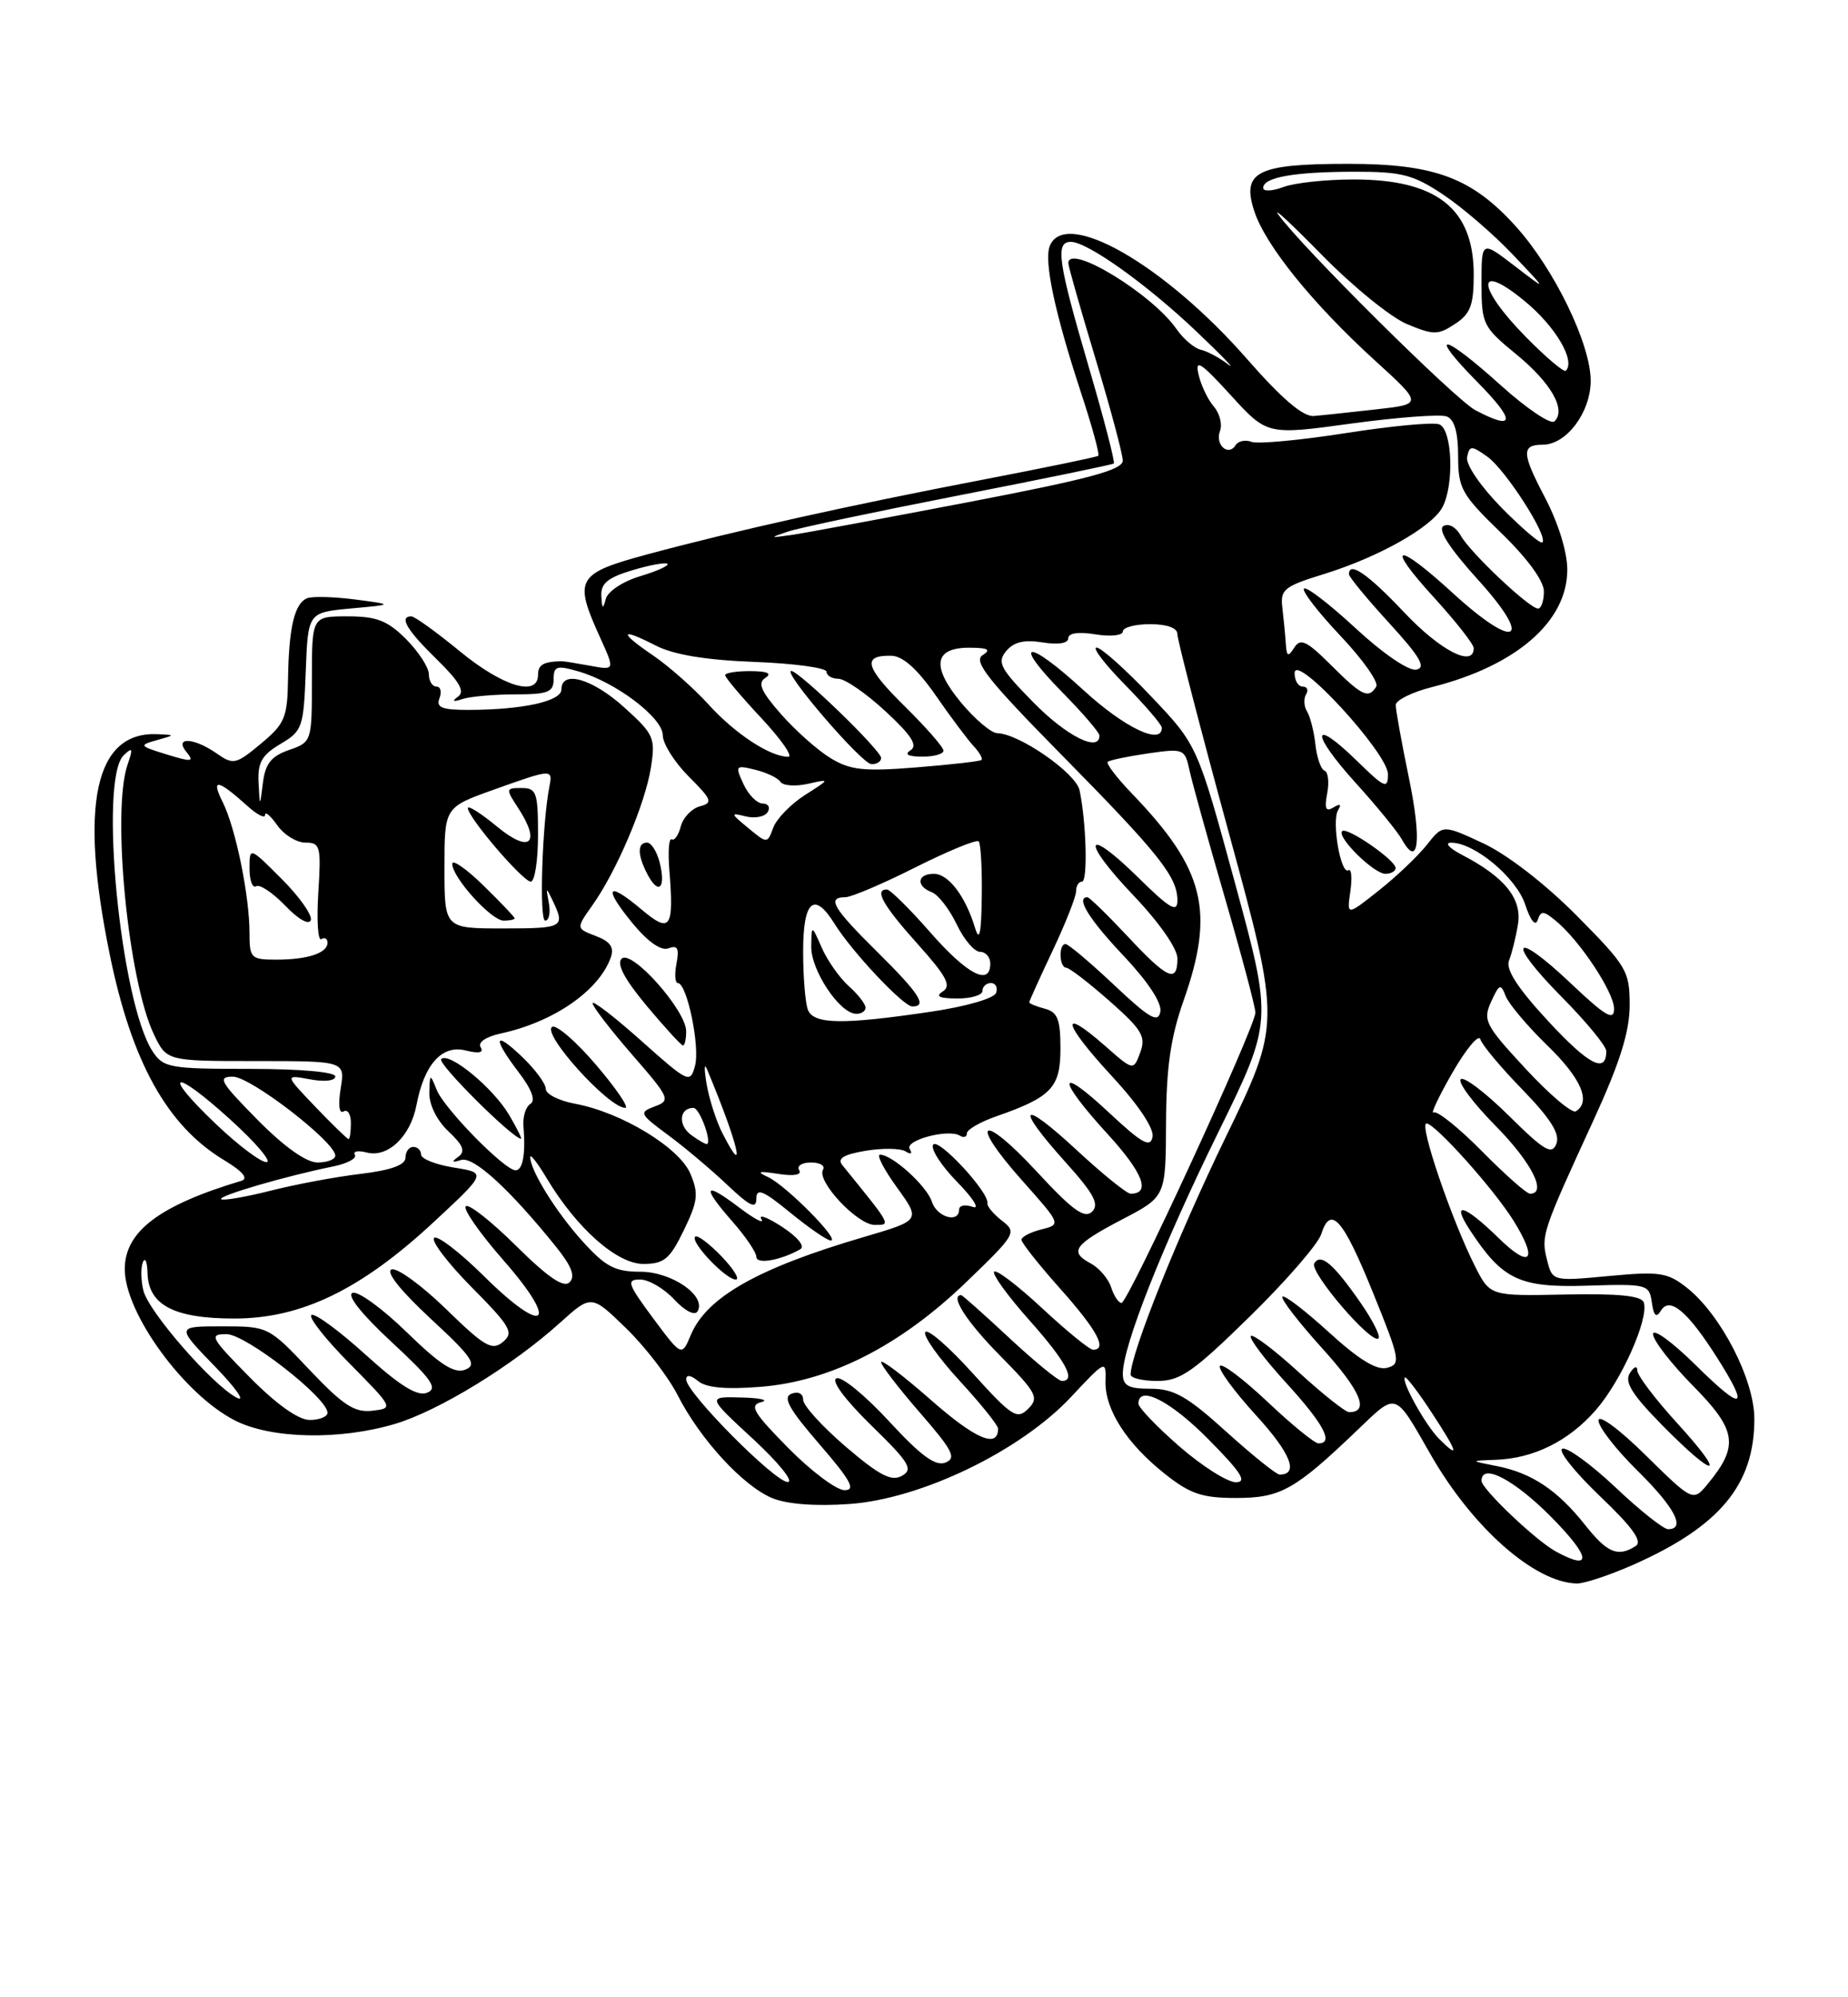 <?xml version="1.0" encoding="UTF-8" standalone="no"?>
<!DOCTYPE svg PUBLIC "-//W3C//DTD SVG 1.1//EN" "http://www.w3.org/Graphics/SVG/1.1/DTD/svg11.dtd" >
<svg xmlns="http://www.w3.org/2000/svg" xmlns:xlink="http://www.w3.org/1999/xlink" version="1.1" viewBox="0 0 237 256">
 <g >
 <path fill="currentColor"
d=" M 209.46 200.56 C 220.55 195.65 225.01 190.29 224.99 181.85 C 224.98 176.80 220.68 168.47 216.32 165.04 C 213.85 163.09 212.82 162.94 206.33 163.55 C 199.09 164.23 199.09 164.23 198.39 161.44 C 197.62 158.36 197.78 157.89 204.40 143.50 C 207.75 136.19 208.99 132.25 209.00 128.85 C 209.00 124.45 208.64 123.85 202.20 117.35 C 198.17 113.29 193.29 109.52 190.22 108.09 C 185.04 105.68 185.04 105.68 183.00 108.27 C 181.88 109.69 179.11 112.33 176.84 114.13 C 172.72 117.39 172.72 117.39 173.18 114.25 C 173.43 112.52 173.32 111.30 172.93 111.54 C 171.94 112.16 170.75 105.22 171.61 103.83 C 172.07 103.08 171.86 102.97 171.01 103.49 C 170.03 104.10 169.83 103.65 170.21 101.68 C 170.48 100.25 170.33 98.94 169.87 98.78 C 169.41 98.63 168.89 97.13 168.70 95.45 C 168.52 93.78 168.04 91.87 167.63 91.20 C 167.22 90.54 167.16 89.55 167.50 89.00 C 167.84 88.45 167.64 88.00 167.06 88.00 C 166.48 88.00 166.02 87.21 166.03 86.25 C 166.09 83.60 178.00 96.53 178.00 99.23 C 178.00 101.18 177.58 101.00 174.02 97.52 C 168.18 91.82 168.03 93.90 173.81 100.29 C 176.54 103.30 179.24 106.60 179.81 107.63 C 181.93 111.41 182.35 107.69 180.69 99.72 C 179.76 95.20 178.99 90.99 179.00 90.37 C 179.00 89.75 181.09 88.71 183.63 88.07 C 194.44 85.35 201.00 79.67 201.00 73.02 C 201.00 70.74 199.83 66.98 198.09 63.68 C 195.15 58.08 195.11 57.00 197.85 57.00 C 200.89 57.00 204.00 52.85 204.00 48.80 C 204.00 44.10 199.33 34.48 194.41 29.03 C 188.76 22.77 184.00 21.00 172.88 21.00 C 161.17 21.00 159.19 22.01 160.87 27.10 C 162.31 31.47 168.34 38.92 176.27 46.15 C 182.48 51.80 182.48 51.80 176.49 52.47 C 173.20 52.84 169.60 53.23 168.49 53.32 C 167.13 53.44 164.39 51.11 159.96 46.05 C 149.31 33.88 136.53 26.58 134.62 31.56 C 133.87 33.51 135.30 40.18 138.63 50.31 C 140.05 54.61 141.05 58.26 140.85 58.42 C 140.66 58.58 133.97 59.96 126.00 61.49 C 108.76 64.80 94.14 68.06 83.07 71.04 C 73.93 73.51 73.54 74.19 76.96 81.71 C 78.87 85.92 78.87 85.92 75.68 85.33 C 73.93 85.01 72.28 84.74 72.00 84.75 C 69.68 84.81 69.00 85.20 69.00 86.50 C 69.00 89.36 64.50 88.01 59.00 83.50 C 55.98 81.02 53.17 79.00 52.76 79.00 C 51.13 79.00 52.17 80.76 55.99 84.49 C 58.93 87.36 59.66 88.63 58.74 89.29 C 57.90 89.90 58.09 90.00 59.33 89.59 C 60.34 89.27 63.38 89.00 66.08 89.00 C 70.27 89.00 71.00 88.72 71.00 87.07 C 71.00 85.38 71.39 85.25 74.16 86.05 C 78.96 87.42 85.00 91.99 85.00 94.24 C 85.00 95.32 86.50 97.70 88.33 99.53 C 91.31 102.51 91.46 102.91 89.75 103.35 C 88.71 103.63 87.61 104.78 87.31 105.91 C 87.02 107.05 86.49 107.80 86.14 107.58 C 85.79 107.37 85.65 109.13 85.84 111.49 C 86.45 119.07 85.98 119.70 82.21 116.52 C 77.83 112.84 77.32 113.72 81.15 118.37 C 83.11 120.74 84.79 121.91 85.74 121.55 C 86.89 121.10 87.13 121.55 86.76 123.49 C 86.49 124.87 86.57 126.00 86.93 126.00 C 88.10 126.00 89.79 134.13 89.14 136.58 C 88.52 138.90 88.31 138.81 82.25 133.41 C 78.81 130.34 76.00 128.18 76.00 128.59 C 76.00 129.01 78.28 131.97 81.07 135.18 C 85.91 140.74 86.04 141.05 83.98 141.81 C 81.92 142.58 82.00 142.76 85.65 145.46 C 87.77 147.02 91.19 149.90 93.25 151.85 C 96.17 154.62 97.00 155.01 97.00 153.64 C 97.00 152.22 97.87 152.58 101.35 155.43 C 103.75 157.39 106.09 159.00 106.55 159.00 C 107.80 159.00 100.82 151.95 98.50 150.87 C 96.96 150.16 97.25 150.06 99.80 150.46 C 101.83 150.77 102.87 150.59 102.49 149.98 C 102.16 149.44 102.84 149.00 104.00 149.00 C 105.16 149.00 105.86 149.41 105.55 149.92 C 104.67 151.35 109.95 157.00 112.18 157.00 C 114.30 157.00 114.40 157.19 108.02 149.33 C 107.34 148.49 108.18 147.98 111.00 147.50 C 113.16 147.14 115.46 147.17 116.12 147.57 C 116.82 148.01 117.05 147.88 116.67 147.28 C 115.97 146.15 121.62 144.65 123.10 145.56 C 123.60 145.87 124.00 145.73 124.00 145.26 C 124.00 144.79 125.69 143.81 127.75 143.09 C 134.86 140.61 136.00 139.41 136.00 134.38 C 136.00 130.65 135.63 129.72 134.00 129.29 C 132.90 129.00 132.00 128.63 132.00 128.47 C 132.00 128.31 133.35 125.33 135.00 121.84 C 136.65 118.35 138.00 114.94 138.00 114.25 C 138.00 113.56 138.34 113.00 138.76 113.00 C 139.52 113.00 139.32 105.39 138.45 101.29 C 137.98 99.08 130.68 94.02 127.91 93.98 C 127.14 93.97 125.04 92.20 123.25 90.05 C 119.40 85.41 119.77 82.99 124.36 83.02 C 126.74 83.03 127.14 83.26 126.00 83.99 C 124.79 84.76 126.78 87.25 136.11 96.72 C 148.69 109.48 151.00 112.39 151.00 115.43 C 151.00 117.03 150.02 116.46 146.02 112.52 C 139.07 105.68 138.53 107.61 145.38 114.79 C 148.65 118.22 151.00 121.58 151.00 122.84 C 151.00 126.07 149.75 125.51 144.60 120.00 C 142.02 117.25 139.71 115.00 139.46 115.00 C 137.92 115.00 139.65 117.81 144.09 122.50 C 147.24 125.84 149.03 128.56 148.81 129.69 C 148.52 131.16 147.41 130.52 142.88 126.25 C 139.81 123.36 137.01 121.00 136.65 121.00 C 135.74 121.00 135.83 123.99 136.75 124.04 C 137.16 124.06 139.66 125.98 142.30 128.31 C 146.46 131.98 146.99 132.86 146.23 134.90 C 145.36 137.26 145.36 137.26 141.65 133.99 C 135.80 128.87 136.33 131.16 142.53 137.86 C 145.97 141.57 148.02 144.63 147.81 145.72 C 147.53 147.16 146.46 146.56 142.23 142.61 C 135.55 136.37 135.45 138.14 142.08 145.39 C 146.60 150.34 147.62 153.00 145.00 153.00 C 144.51 153.00 141.39 150.48 138.06 147.39 C 130.88 140.75 130.07 141.64 136.64 148.95 C 140.30 153.01 141.02 154.37 140.05 155.31 C 139.09 156.24 137.55 155.13 133.00 150.21 C 125.85 142.48 124.11 143.48 131.09 151.31 C 136.10 156.94 136.10 156.94 133.55 157.58 C 132.15 157.93 131.00 158.53 131.00 158.91 C 131.00 159.29 133.25 162.13 136.00 165.21 C 140.71 170.50 142.06 173.00 140.18 173.00 C 139.73 173.00 136.79 170.60 133.64 167.67 C 130.49 164.74 127.72 162.64 127.49 163.01 C 127.26 163.38 129.31 166.19 132.04 169.25 C 136.71 174.50 138.05 177.00 136.18 177.00 C 135.73 177.00 132.71 174.53 129.45 171.50 C 126.20 168.47 123.42 166.00 123.27 166.00 C 121.77 166.00 123.95 169.40 128.22 173.72 C 132.95 178.52 133.29 179.14 131.86 180.57 C 130.44 181.99 129.78 181.58 124.74 176.01 C 121.69 172.63 118.96 170.26 118.66 170.74 C 118.37 171.21 120.35 174.02 123.06 176.97 C 125.78 179.92 128.00 182.69 128.00 183.11 C 128.00 185.69 125.12 184.47 119.46 179.50 C 115.91 176.38 113.00 174.17 113.00 174.59 C 113.00 175.00 115.24 177.92 117.98 181.07 C 122.21 185.93 122.70 186.90 121.23 187.47 C 119.95 187.96 118.06 186.56 114.00 182.15 C 110.97 178.87 107.95 176.39 107.28 176.66 C 106.55 176.95 108.33 179.36 111.72 182.68 C 116.63 187.46 117.16 188.33 115.67 189.16 C 114.33 189.92 112.78 189.11 108.48 185.44 C 105.47 182.86 103.00 180.15 103.00 179.41 C 103.00 178.62 102.38 178.30 101.50 178.64 C 100.34 179.08 101.19 180.60 105.09 185.11 C 109.10 189.74 109.79 191.00 108.31 191.00 C 107.28 191.00 104.03 188.57 101.10 185.60 C 96.61 181.05 96.06 180.12 97.63 179.71 C 98.66 179.45 97.51 179.18 95.09 179.12 C 90.68 179.00 90.68 179.00 96.59 184.45 C 99.84 187.46 101.84 189.93 101.03 189.95 C 99.41 190.00 88.00 178.49 88.00 176.81 C 88.00 176.16 88.59 176.24 89.52 177.01 C 90.55 177.87 93.10 178.11 97.57 177.75 C 106.52 177.03 115.42 172.50 123.87 164.38 C 130.30 158.19 130.44 157.95 128.50 156.46 C 127.40 155.61 126.56 154.60 126.63 154.21 C 126.87 152.83 120.28 145.74 119.67 146.72 C 119.33 147.27 120.73 149.43 122.78 151.52 C 124.82 153.61 125.71 155.04 124.75 154.69 C 123.79 154.35 123.00 154.50 123.00 155.03 C 123.00 156.84 120.14 156.01 119.51 154.03 C 118.87 152.02 114.44 148.00 112.86 148.00 C 112.38 148.00 113.36 149.89 115.03 152.20 C 118.08 156.41 118.08 156.41 110.79 158.55 C 97.21 162.53 90.64 166.25 88.60 171.09 C 87.43 173.89 87.43 173.89 83.75 168.95 C 80.48 164.54 80.30 164.00 82.09 164.00 C 83.19 164.00 85.16 165.15 86.46 166.55 C 87.82 168.02 89.09 168.67 89.45 168.09 C 90.66 166.12 86.17 163.00 82.12 163.00 C 78.86 163.00 77.65 162.36 74.67 159.06 C 71.28 155.30 68.00 150.01 68.00 148.30 C 68.01 147.86 68.95 149.07 70.10 151.00 C 73.94 157.42 79.11 162.00 82.50 162.00 C 85.16 162.00 85.90 161.39 87.69 157.70 C 89.50 153.97 89.62 152.99 88.54 150.44 C 87.13 147.08 79.69 142.57 73.75 141.47 C 71.69 141.09 70.00 140.24 70.00 139.58 C 70.00 138.91 68.65 137.08 67.00 135.50 C 63.33 131.98 63.11 132.96 66.55 137.48 C 68.19 139.63 68.72 141.06 68.02 141.49 C 67.43 141.85 67.03 143.13 67.13 144.33 C 67.43 147.90 67.05 150.00 66.12 150.00 C 64.72 150.00 56.99 142.12 56.01 139.70 C 55.15 137.57 55.12 137.58 55.06 140.08 C 55.03 141.59 56.03 143.62 57.51 145.01 C 59.42 146.80 59.72 147.59 58.76 148.28 C 57.85 148.94 57.95 149.05 59.12 148.68 C 60.72 148.17 65.34 152.39 71.38 159.89 C 73.31 162.30 73.80 163.60 73.05 164.35 C 72.29 165.11 70.29 163.74 66.18 159.68 C 63.00 156.53 60.09 154.24 59.73 154.61 C 59.36 154.97 61.55 158.09 64.58 161.55 C 71.82 169.80 69.94 171.35 62.09 163.59 C 58.96 160.49 56.06 158.27 55.67 158.67 C 55.27 159.06 57.46 161.93 60.53 165.03 C 65.50 170.05 65.93 170.81 64.50 172.00 C 63.11 173.16 62.14 172.60 57.20 167.78 C 54.06 164.73 50.92 162.45 50.22 162.71 C 49.43 163.00 51.36 165.43 55.22 169.01 C 60.57 173.96 61.23 174.93 59.67 175.55 C 58.28 176.10 56.46 174.94 52.17 170.76 C 49.05 167.72 45.92 165.45 45.22 165.71 C 44.43 166.00 46.36 168.43 50.22 172.01 C 55.38 176.79 56.19 177.95 54.77 178.51 C 53.52 179.01 51.31 177.64 46.88 173.63 C 43.49 170.56 40.37 168.27 39.94 168.54 C 39.51 168.81 41.71 171.61 44.83 174.76 C 50.48 180.48 50.49 180.50 47.73 180.82 C 45.47 181.08 43.99 180.11 39.69 175.57 C 34.45 170.03 34.39 170.00 28.50 170.00 C 22.58 170.00 22.58 170.00 27.54 175.12 C 30.27 177.93 31.54 179.75 30.37 179.15 C 27.29 177.57 19.08 168.17 18.39 165.42 C 18.07 164.14 18.04 162.50 18.32 161.79 C 18.61 161.08 18.88 161.71 18.92 163.19 C 19.04 167.28 22.34 169.00 30.06 169.00 C 38.65 169.00 46.30 165.30 55.64 156.62 C 62.42 150.32 62.42 150.32 58.21 149.65 C 55.89 149.28 54.00 148.53 54.00 147.99 C 54.00 147.44 53.55 147.00 53.00 147.00 C 52.45 147.00 52.00 147.62 52.00 148.38 C 52.00 149.32 50.15 149.99 46.25 150.46 C 43.09 150.83 37.86 151.81 34.64 152.63 C 31.42 153.44 28.59 153.92 28.36 153.70 C 27.94 153.28 36.71 150.72 42.76 149.50 C 44.55 149.13 45.79 148.47 45.51 148.01 C 45.23 147.56 45.91 147.43 47.03 147.72 C 49.74 148.43 52.65 145.65 53.41 141.65 C 54.39 136.43 56.68 133.88 59.71 134.64 C 61.42 135.07 62.08 134.93 61.64 134.23 C 61.25 133.60 62.31 132.88 64.24 132.46 C 71.00 131.00 76.82 126.98 78.33 122.72 C 78.79 121.42 78.27 120.67 76.41 119.97 C 73.87 119.00 73.87 119.00 75.96 116.05 C 79.06 111.71 82.73 103.08 83.47 98.42 C 84.08 94.58 83.88 94.12 80.06 90.67 C 75.96 86.97 72.00 85.84 72.00 88.37 C 72.00 89.88 67.06 90.97 60.14 90.99 C 56.68 91.00 55.90 90.69 56.36 89.50 C 56.68 88.67 56.50 88.00 55.97 88.00 C 55.44 88.00 55.00 87.29 55.00 86.42 C 55.00 85.56 53.68 83.53 52.08 81.92 C 49.70 79.54 48.30 79.00 44.58 79.00 C 40.00 79.00 40.00 79.00 40.00 87.05 C 40.00 95.06 39.99 95.11 37.06 96.13 C 34.79 96.92 34.02 97.88 33.72 100.33 C 33.32 103.50 33.32 103.50 33.16 100.31 C 33.03 97.74 33.58 96.77 35.96 95.36 C 38.78 93.70 38.94 93.24 39.21 86.06 C 39.50 78.50 39.50 78.50 45.00 77.99 C 50.50 77.49 50.50 77.49 45.57 76.84 C 42.85 76.49 40.08 76.41 39.41 76.67 C 37.78 77.30 37.04 80.38 36.94 87.00 C 36.86 91.99 36.54 92.76 33.45 95.33 C 30.26 97.98 29.92 98.06 27.80 96.58 C 24.85 94.51 22.26 94.41 23.94 96.42 C 24.95 97.65 24.59 97.69 21.38 96.70 C 17.87 95.62 17.79 95.52 20.07 94.88 C 22.50 94.20 22.50 94.20 20.18 94.10 C 12.18 93.75 10.14 103.07 14.05 122.22 C 16.87 136.09 21.42 144.29 28.74 148.70 C 31.14 150.15 31.90 151.06 30.95 151.35 C 20.42 154.50 16.00 157.85 16.00 162.67 C 16.00 168.30 23.59 178.73 30.12 182.06 C 34.76 184.43 43.54 184.62 50.64 182.51 C 56.24 180.85 65.75 175.03 71.82 169.54 C 75.84 165.92 75.84 165.92 80.29 170.24 C 82.74 172.62 85.72 176.49 86.91 178.83 C 89.79 184.48 95.30 190.47 99.04 192.02 C 100.94 192.80 104.61 193.08 108.96 192.77 C 118.17 192.11 130.88 185.97 137.36 179.05 C 141.78 174.32 141.86 174.29 141.78 177.04 C 141.68 180.64 144.48 185.02 149.39 188.91 C 152.61 191.47 154.17 192.00 158.50 192.00 C 164.23 192.00 166.04 190.99 174.09 183.29 C 179.19 178.41 178.81 178.28 183.48 186.44 C 188.84 195.81 196.81 202.84 202.22 202.96 C 203.17 202.98 206.42 201.90 209.46 200.56 Z  M 92.51 161.01 C 90.93 159.37 89.42 158.24 89.15 158.51 C 88.49 159.17 93.07 164.00 94.36 164.00 C 94.92 164.00 94.09 162.65 92.51 161.01 Z  M 102.62 160.13 C 103.28 159.76 102.34 158.59 100.32 157.26 C 98.43 156.03 97.23 155.58 97.65 156.26 C 98.06 156.94 96.73 156.24 94.70 154.70 C 90.22 151.31 89.96 152.05 94.00 156.65 C 95.65 158.53 97.00 160.53 97.00 161.10 C 97.00 162.09 100.09 161.55 102.62 160.13 Z  M 65.31 142.93 C 63.24 139.42 57.57 134.76 56.58 135.75 C 56.05 136.28 65.58 145.78 66.81 145.96 C 66.98 145.98 66.30 144.62 65.31 142.93 Z  M 76.46 136.51 C 73.89 133.49 71.34 131.29 70.81 131.62 C 69.44 132.47 78.05 142.00 80.19 142.00 C 80.72 142.00 79.04 139.53 76.46 136.51 Z  M 88.00 132.18 C 88.00 129.51 80.98 121.62 79.72 122.88 C 79.05 123.55 80.11 125.54 82.95 128.94 C 85.28 131.72 87.37 134.00 87.59 134.00 C 87.82 134.00 88.00 133.18 88.00 132.18 Z  M 84.60 110.55 C 84.25 109.15 83.52 108.00 82.98 108.00 C 81.70 108.00 81.74 109.64 83.08 112.15 C 84.49 114.78 85.42 113.80 84.60 110.55 Z  M 178.98 111.25 C 178.96 110.23 172.73 105.94 172.13 106.53 C 171.39 107.27 176.19 112.00 177.67 112.00 C 178.40 112.00 178.99 111.66 178.98 111.25 Z  M 199.50 198.84 C 196.92 197.42 190.00 190.83 190.00 189.80 C 190.00 187.45 194.21 189.65 199.00 194.50 C 204.04 199.60 204.25 201.45 199.50 198.84 Z  M 203.29 195.47 C 199.77 191.02 196.46 188.80 192.00 187.92 C 188.50 187.23 188.50 187.23 191.78 187.11 C 196.67 186.94 201.16 184.73 204.64 180.75 C 207.91 177.03 211.50 169.00 210.81 166.94 C 210.53 166.08 207.57 165.78 200.75 165.92 C 191.10 166.12 191.10 166.12 189.17 162.31 C 186.15 156.33 181.95 144.00 182.94 144.00 C 184.05 144.00 191.63 152.46 194.13 156.50 C 197.28 161.57 196.30 162.70 192.21 158.70 C 187.77 154.37 186.04 153.88 188.51 157.66 C 192.69 164.03 194.84 165.06 203.50 164.79 C 211.26 164.55 211.51 164.61 211.84 166.93 C 212.09 168.68 212.41 168.96 213.01 167.98 C 214.14 166.15 216.42 168.06 220.17 173.95 C 224.45 180.68 223.59 181.02 217.50 175.00 C 214.47 172.01 212.00 170.21 212.00 171.00 C 212.00 171.79 214.31 174.77 217.13 177.63 C 222.72 183.29 223.03 185.30 219.08 190.12 C 217.13 192.50 217.13 192.50 211.06 186.53 C 207.64 183.16 205.00 181.22 205.00 182.07 C 205.00 182.90 207.25 185.79 210.00 188.50 C 214.78 193.21 216.24 196.00 213.93 196.00 C 213.33 196.00 210.30 193.59 207.18 190.64 C 204.05 187.69 200.99 185.46 200.37 185.68 C 199.75 185.90 201.90 188.62 205.14 191.72 C 209.37 195.75 210.69 197.58 209.77 198.16 C 207.48 199.62 206.13 199.05 203.29 195.47 Z  M 215.10 182.42 C 212.30 179.35 209.99 176.31 209.98 175.67 C 209.98 175.00 209.56 175.14 209.02 176.00 C 208.30 177.14 209.31 178.76 213.25 182.75 C 220.15 189.74 221.56 189.49 215.10 182.42 Z  M 151.25 185.39 C 148.36 182.87 146.00 180.41 146.00 179.91 C 146.00 177.46 150.12 179.56 155.00 184.50 C 159.21 188.76 159.99 189.99 158.47 189.98 C 157.38 189.96 154.14 187.90 151.25 185.39 Z  M 157.26 183.50 C 152.27 178.98 150.54 178.00 147.59 178.00 C 144.70 178.00 144.00 177.62 144.00 176.06 C 144.00 172.54 149.07 159.72 156.20 145.21 C 163.21 130.93 163.21 130.93 158.39 113.21 C 153.56 95.50 153.56 95.50 147.62 89.25 C 144.36 85.81 141.21 83.00 140.63 83.00 C 140.05 83.00 141.70 85.15 144.29 87.78 C 146.88 90.42 149.00 92.89 149.00 93.28 C 149.00 95.58 144.17 93.25 138.91 88.42 C 131.64 81.74 129.64 82.04 136.31 88.81 C 138.89 91.43 141.00 93.89 141.00 94.28 C 141.00 96.47 136.80 94.37 132.55 90.05 C 128.27 85.70 127.84 84.90 129.04 83.45 C 130.01 82.28 131.37 81.96 133.70 82.34 C 135.71 82.66 137.00 82.46 137.00 81.81 C 137.00 81.14 138.33 80.95 140.50 81.31 C 142.43 81.62 144.00 81.45 144.00 80.94 C 144.00 80.42 145.57 80.00 147.50 80.00 C 149.64 80.00 151.00 80.49 150.99 81.25 C 150.98 81.94 153.96 93.45 157.62 106.84 C 164.26 131.18 164.26 131.18 157.15 145.84 C 151.01 158.49 145.00 173.50 145.00 176.18 C 145.00 176.63 146.54 177.00 148.43 177.00 C 151.37 177.00 153.04 175.84 160.28 168.74 C 164.92 164.20 169.04 159.45 169.44 158.19 C 170.65 154.39 172.23 156.18 176.10 165.73 C 179.56 174.26 179.67 174.85 177.88 175.32 C 176.56 175.67 174.25 174.25 170.45 170.78 C 167.41 168.01 164.72 165.94 164.47 166.20 C 164.21 166.45 166.51 169.43 169.57 172.82 C 174.52 178.28 175.66 181.00 173.02 181.00 C 172.55 181.00 169.63 178.69 166.55 175.87 C 163.46 173.05 160.70 170.96 160.42 171.24 C 160.15 171.52 162.19 174.23 164.96 177.26 C 169.76 182.52 171.09 185.00 169.09 185.00 C 168.59 185.00 165.65 182.60 162.55 179.67 C 159.44 176.74 156.70 174.67 156.45 175.08 C 156.20 175.49 158.28 178.33 161.07 181.39 C 165.53 186.26 166.62 189.00 164.11 189.00 C 163.69 189.00 160.61 186.53 157.26 183.50 Z  M 174.53 167.04 C 171.01 161.97 169.38 160.57 168.55 161.93 C 167.88 163.01 175.93 172.40 176.79 171.54 C 177.07 171.26 176.05 169.24 174.53 167.04 Z  M 184.55 184.41 C 182.82 182.68 179.65 176.98 180.18 176.55 C 180.35 176.41 181.93 178.48 183.67 181.15 C 186.99 186.22 187.22 187.08 184.55 184.41 Z  M 32.00 176.50 C 27.00 171.44 26.76 171.00 29.05 171.00 C 31.51 171.00 42.00 179.17 42.00 181.08 C 42.00 181.58 40.97 182.00 39.72 182.00 C 38.27 182.00 35.43 179.98 32.00 176.50 Z  M 142.50 165.00 C 142.15 163.90 140.97 162.52 139.87 161.93 C 137.07 160.43 137.73 159.53 144.00 156.25 C 149.50 153.38 149.50 153.38 149.54 143.94 C 149.57 136.84 150.13 132.95 151.79 128.25 C 155.83 116.80 154.50 111.42 145.22 101.77 C 143.24 99.72 141.83 97.86 142.06 97.65 C 142.30 97.43 144.62 96.95 147.22 96.57 C 151.79 95.91 151.95 95.97 152.54 98.69 C 152.87 100.24 154.91 107.58 157.07 115.01 C 159.23 122.44 161.00 129.09 161.00 129.79 C 161.00 131.61 144.67 167.00 143.83 167.00 C 143.45 167.00 142.85 166.10 142.50 165.00 Z  M 190.05 147.55 C 187.08 144.55 184.30 142.32 183.86 142.59 C 183.42 142.86 184.50 140.57 186.26 137.50 C 188.03 134.43 189.64 132.50 189.85 133.21 C 190.06 133.92 192.49 136.83 195.26 139.67 C 198.88 143.41 200.09 145.33 199.60 146.60 C 199.03 148.08 198.06 147.51 193.49 142.99 C 190.50 140.03 187.73 137.94 187.33 138.33 C 186.94 138.73 188.95 141.41 191.81 144.31 C 196.41 148.97 198.46 153.00 196.22 153.00 C 195.78 153.00 193.01 150.55 190.05 147.55 Z  M 27.69 144.07 C 20.58 137.30 22.17 136.80 29.54 143.50 C 32.82 146.47 34.90 148.93 34.18 148.95 C 33.45 148.98 30.53 146.78 27.69 144.07 Z  M 33.00 143.50 C 28.22 138.66 27.85 138.00 29.87 138.00 C 32.14 138.00 43.00 146.38 43.00 148.12 C 43.00 148.60 41.97 149.00 40.72 149.00 C 39.27 149.00 36.43 146.98 33.00 143.50 Z  M 92.65 145.25 C 91.87 143.74 90.97 140.93 90.63 139.00 C 90.30 137.07 90.31 136.18 90.65 137.00 C 94.64 146.52 95.85 151.52 92.65 145.25 Z  M 88.65 145.48 C 86.92 144.22 87.10 142.00 88.94 142.00 C 89.68 142.00 91.24 146.09 90.71 146.62 C 90.59 146.74 89.67 146.23 88.65 145.48 Z  M 40.45 141.87 C 36.50 137.74 36.50 137.74 39.75 138.34 C 41.61 138.69 43.00 138.53 43.00 137.97 C 43.00 137.40 38.49 137.00 32.02 137.00 C 21.73 137.00 20.95 136.86 19.56 134.74 C 15.45 128.45 12.66 99.89 15.86 96.81 C 17.00 95.71 17.09 95.90 16.36 98.00 C 14.31 103.95 16.42 125.61 19.72 132.54 C 21.37 136.00 21.37 136.00 32.82 136.00 C 44.26 136.00 44.26 136.00 43.69 139.52 C 43.35 141.61 43.50 142.81 44.06 142.46 C 44.58 142.14 45.00 142.81 45.00 143.94 C 45.00 145.07 44.87 146.00 44.70 146.00 C 44.54 146.00 42.63 144.14 40.45 141.87 Z  M 195.64 136.97 C 190.47 131.40 190.15 130.77 191.23 128.40 C 192.27 126.11 192.47 126.03 193.10 127.67 C 193.49 128.68 195.88 131.51 198.40 133.96 C 202.77 138.19 204.09 141.21 202.10 142.44 C 201.61 142.74 198.70 140.28 195.64 136.97 Z  M 198.54 130.87 C 194.65 126.67 193.08 124.25 193.52 123.13 C 193.88 122.23 194.40 120.15 194.67 118.50 C 195.22 115.20 193.01 112.44 187.50 109.57 C 185.85 108.71 185.22 108.01 186.10 108.01 C 189.09 107.99 194.48 112.50 195.61 115.96 C 196.27 117.98 196.91 118.78 197.20 117.93 C 197.61 116.70 197.94 116.72 199.50 118.00 C 202.58 120.52 207.00 127.18 207.00 129.30 C 207.00 130.90 205.91 130.26 201.44 126.03 C 194.03 119.02 193.08 120.50 200.31 127.81 C 203.44 130.97 206.00 134.08 206.00 134.72 C 206.00 137.67 203.76 136.51 198.54 130.87 Z  M 103.61 129.42 C 103.27 128.55 103.00 125.17 103.00 121.92 C 103.00 115.44 104.41 114.19 107.02 118.39 C 109.24 121.97 115.85 129.00 117.00 129.00 C 118.98 129.00 117.91 127.35 112.50 122.00 C 106.82 116.39 106.00 115.00 108.40 115.00 C 109.16 115.00 113.22 113.28 117.40 111.17 C 121.59 109.07 125.24 107.57 125.51 107.84 C 125.78 108.11 125.96 111.30 125.91 114.92 C 125.85 119.62 125.61 120.78 125.06 118.97 C 123.81 114.85 121.64 112.00 119.76 112.00 C 117.61 112.00 117.44 113.57 119.50 114.36 C 120.33 114.68 121.76 116.53 122.69 118.47 C 123.61 120.41 124.96 122.00 125.69 122.00 C 126.41 122.00 127.00 122.67 127.00 123.50 C 127.00 126.44 124.05 124.92 119.31 119.51 C 116.67 116.49 114.16 114.02 113.75 114.01 C 112.08 113.98 113.24 116.05 117.67 120.98 C 121.38 125.11 122.05 126.36 120.92 127.07 C 119.91 127.71 120.44 127.97 122.75 127.98 C 124.54 127.99 126.00 127.55 126.00 127.00 C 126.00 126.45 126.49 126.00 127.08 126.00 C 127.68 126.00 127.98 126.56 127.75 127.25 C 127.51 127.96 123.94 129.00 119.42 129.67 C 108.04 131.36 104.33 131.30 103.61 129.42 Z  M 111.00 129.15 C 111.00 128.69 110.04 127.45 108.86 126.40 C 107.69 125.36 106.13 123.15 105.40 121.50 C 104.08 118.50 104.08 118.50 104.04 121.34 C 104.00 124.35 107.65 129.85 109.75 129.94 C 110.44 129.98 111.00 129.62 111.00 129.15 Z  M 32.00 119.64 C 32.00 114.82 30.23 106.17 28.57 102.83 C 27.01 99.71 27.89 99.85 31.75 103.32 C 32.99 104.44 34.00 104.95 34.00 104.45 C 34.00 103.96 34.70 104.56 35.56 105.78 C 36.41 107.00 38.04 108.00 39.17 108.00 C 41.08 108.00 41.20 108.47 40.82 114.43 C 40.60 117.97 40.77 120.64 41.21 120.37 C 41.64 120.10 42.00 120.31 42.00 120.83 C 42.00 122.16 39.45 123.00 35.42 123.00 C 32.20 123.00 32.00 122.80 32.00 119.64 Z  M 36.12 112.65 C 32.00 108.53 32.00 108.53 32.00 111.32 C 32.00 112.86 32.38 113.88 32.85 113.59 C 33.31 113.31 34.99 114.43 36.58 116.08 C 38.25 117.83 39.63 118.61 39.86 117.93 C 40.07 117.30 38.39 114.92 36.12 112.65 Z  M 57.00 111.24 C 57.00 103.48 57.00 103.48 63.25 101.24 C 70.77 98.55 70.90 98.54 70.47 100.75 C 69.53 105.51 69.13 118.00 69.92 118.00 C 70.41 118.00 70.62 116.99 70.39 115.75 C 69.99 113.65 70.02 113.64 70.91 115.50 C 72.50 118.86 72.24 119.00 64.50 119.00 C 57.00 119.00 57.00 119.00 57.00 111.24 Z  M 66.00 117.70 C 66.00 117.54 64.20 115.65 62.00 113.50 C 59.80 111.35 58.00 110.10 58.00 110.72 C 58.00 112.47 63.01 118.00 64.59 118.00 C 65.37 118.00 66.00 117.87 66.00 117.70 Z  M 69.00 107.00 C 69.00 101.56 68.80 101.00 66.88 101.00 C 64.85 101.00 64.83 101.09 66.45 103.56 C 69.43 108.12 67.96 109.43 63.75 105.95 C 61.69 104.25 60.00 103.18 60.00 103.57 C 60.00 104.76 67.06 113.00 68.07 113.00 C 68.58 113.00 69.00 110.30 69.00 107.00 Z  M 95.95 106.12 C 93.66 104.24 93.64 104.14 95.64 104.64 C 96.81 104.93 98.08 104.69 98.45 104.09 C 98.82 103.49 98.53 103.00 97.81 102.99 C 97.09 102.99 95.98 101.87 95.35 100.50 C 94.25 98.13 94.32 98.04 96.85 98.66 C 98.31 99.02 99.77 99.71 100.09 100.21 C 100.42 100.71 102.00 100.82 103.59 100.47 C 106.50 99.82 106.50 99.82 103.22 101.91 C 101.41 103.07 99.59 104.94 99.17 106.08 C 98.40 108.15 98.40 108.15 95.95 106.12 Z  M 106.50 97.16 C 104.85 96.16 102.00 93.62 100.16 91.53 C 97.58 88.59 97.13 87.54 98.16 86.88 C 99.05 86.31 98.42 86.03 96.25 86.02 C 94.46 86.01 93.00 86.24 93.00 86.54 C 93.00 86.84 95.09 89.32 97.64 92.04 C 100.19 94.77 101.74 97.00 101.09 97.00 C 98.77 97.00 94.30 94.07 90.88 90.31 C 88.98 88.22 85.78 85.39 83.77 84.02 C 79.32 81.00 79.47 80.37 84.09 82.74 C 86.39 83.92 90.50 84.60 96.75 84.84 C 101.84 85.03 106.00 85.60 106.00 86.10 C 106.00 86.59 106.69 87.00 107.52 87.00 C 108.36 87.00 111.08 88.87 113.56 91.17 C 116.86 94.21 117.73 95.55 116.79 96.15 C 115.94 96.69 116.43 96.97 118.25 96.98 C 119.76 96.99 121.00 96.65 121.00 96.21 C 121.00 95.78 118.77 93.23 116.04 90.54 C 110.93 85.51 110.52 83.97 114.31 84.05 C 115.78 84.08 117.64 85.74 120.00 89.13 C 121.92 91.91 124.12 94.83 124.87 95.64 C 125.62 96.44 126.07 97.24 125.87 97.41 C 125.67 97.58 121.90 98.01 117.50 98.36 C 110.76 98.90 109.03 98.71 106.50 97.16 Z  M 113.00 97.15 C 113.00 96.18 102.47 86.00 101.48 86.00 C 100.28 86.00 110.50 97.89 111.75 97.94 C 112.44 97.97 113.00 97.62 113.00 97.15 Z  M 170.70 85.25 C 167.58 82.14 166.78 81.76 165.99 83.00 C 165.19 84.25 165.01 84.16 164.90 82.50 C 164.83 81.40 164.63 79.33 164.46 77.91 C 164.17 75.56 164.66 75.16 169.82 73.57 C 176.81 71.41 183.62 67.57 184.98 65.03 C 186.52 62.15 186.26 55.04 184.58 54.39 C 183.80 54.09 178.39 54.60 172.54 55.52 C 166.70 56.43 161.28 56.94 160.49 56.63 C 159.71 56.33 158.79 56.53 158.46 57.06 C 157.53 58.56 155.79 56.99 156.46 55.25 C 156.78 54.41 156.43 52.99 155.67 52.11 C 154.90 51.22 154.02 49.38 153.71 48.00 C 153.23 45.95 153.97 46.42 157.82 50.63 C 162.50 55.77 162.50 55.77 173.29 54.29 C 179.23 53.48 184.74 53.07 185.54 53.38 C 186.52 53.75 187.00 55.42 187.00 58.45 C 187.00 62.60 187.43 63.38 192.50 68.29 C 195.88 71.56 198.00 74.46 198.00 75.81 C 198.00 77.01 197.66 78.00 197.25 78.00 C 196.14 78.00 188.51 70.80 187.31 68.61 C 186.72 67.55 185.76 67.03 185.11 67.43 C 184.36 67.89 185.91 70.29 189.56 74.32 C 196.71 82.21 194.47 83.46 186.39 76.08 C 179.00 69.32 177.53 69.61 183.90 76.58 C 186.70 79.65 189.00 82.57 189.00 83.08 C 189.00 85.60 184.73 83.41 180.09 78.50 C 175.41 73.55 173.00 71.89 173.00 73.61 C 173.00 73.95 175.32 76.76 178.16 79.86 C 182.14 84.21 182.93 85.58 181.63 85.83 C 180.65 86.02 177.36 83.77 173.86 80.53 C 170.51 77.43 167.53 75.14 167.23 75.44 C 166.93 75.73 169.04 78.46 171.90 81.49 C 174.77 84.52 176.84 87.45 176.50 88.00 C 175.51 89.61 174.68 89.22 170.70 85.25 Z  M 77.12 76.41 C 77.03 74.79 77.92 74.04 81.10 73.09 C 83.35 72.41 85.38 72.05 85.60 72.27 C 85.83 72.50 84.24 73.21 82.08 73.86 C 79.88 74.52 77.94 75.80 77.69 76.77 C 77.33 78.14 77.21 78.07 77.12 76.41 Z  M 192.59 65.10 C 189.87 62.33 187.96 59.53 188.15 58.59 C 188.47 57.09 188.69 57.08 190.73 58.52 C 193.04 60.14 198.58 68.75 197.81 69.52 C 197.57 69.76 195.23 67.77 192.59 65.10 Z  M 101.06 68.13 C 102.46 67.66 112.36 65.57 123.06 63.48 C 133.75 61.39 142.65 59.56 142.84 59.41 C 143.03 59.27 141.57 53.64 139.59 46.90 C 135.68 33.54 135.31 31.00 137.33 31.00 C 139.46 31.00 147.10 36.45 153.54 42.58 C 156.82 45.70 158.60 47.56 157.50 46.71 C 156.40 45.85 154.82 45.01 154.00 44.83 C 153.18 44.65 151.77 43.45 150.87 42.16 C 147.72 37.63 136.97 31.11 137.01 33.75 C 137.02 34.16 138.59 39.67 140.50 46.00 C 142.41 52.33 143.98 58.19 143.99 59.03 C 144.00 60.23 139.68 61.39 124.25 64.35 C 113.39 66.43 103.15 68.33 101.50 68.57 C 98.68 68.97 98.65 68.94 101.06 68.13 Z  M 192.50 49.41 C 184.96 42.61 182.94 42.34 189.50 49.00 C 194.42 53.99 194.31 55.27 189.20 52.57 C 186.62 51.20 166.92 31.66 163.94 27.50 C 163.15 26.40 165.69 28.76 169.59 32.74 C 173.49 36.71 178.37 40.68 180.44 41.54 C 183.85 42.96 184.41 42.96 186.59 41.53 C 188.58 40.23 189.00 39.12 189.00 35.20 C 189.00 26.74 184.28 23.00 173.61 23.00 C 170.05 23.00 165.98 23.44 164.57 23.98 C 163.15 24.51 162.00 24.56 162.00 24.09 C 162.00 22.73 165.93 22.03 173.58 22.01 C 179.76 22.00 181.22 22.37 185.08 24.94 C 187.51 26.56 191.53 30.01 194.00 32.62 C 198.50 37.35 198.50 37.35 194.25 34.09 C 190.00 30.83 190.00 30.83 190.00 36.30 C 190.00 41.55 190.17 41.90 194.44 45.40 C 198.93 49.08 200.90 52.53 199.35 54.01 C 198.88 54.45 195.80 52.38 192.50 49.41 Z  M 195.69 43.19 C 189.35 36.76 189.23 33.41 195.51 38.57 C 199.47 41.81 202.09 46.24 200.81 47.52 C 200.57 47.76 198.27 45.81 195.69 43.19 Z "/>
</g>
</svg>